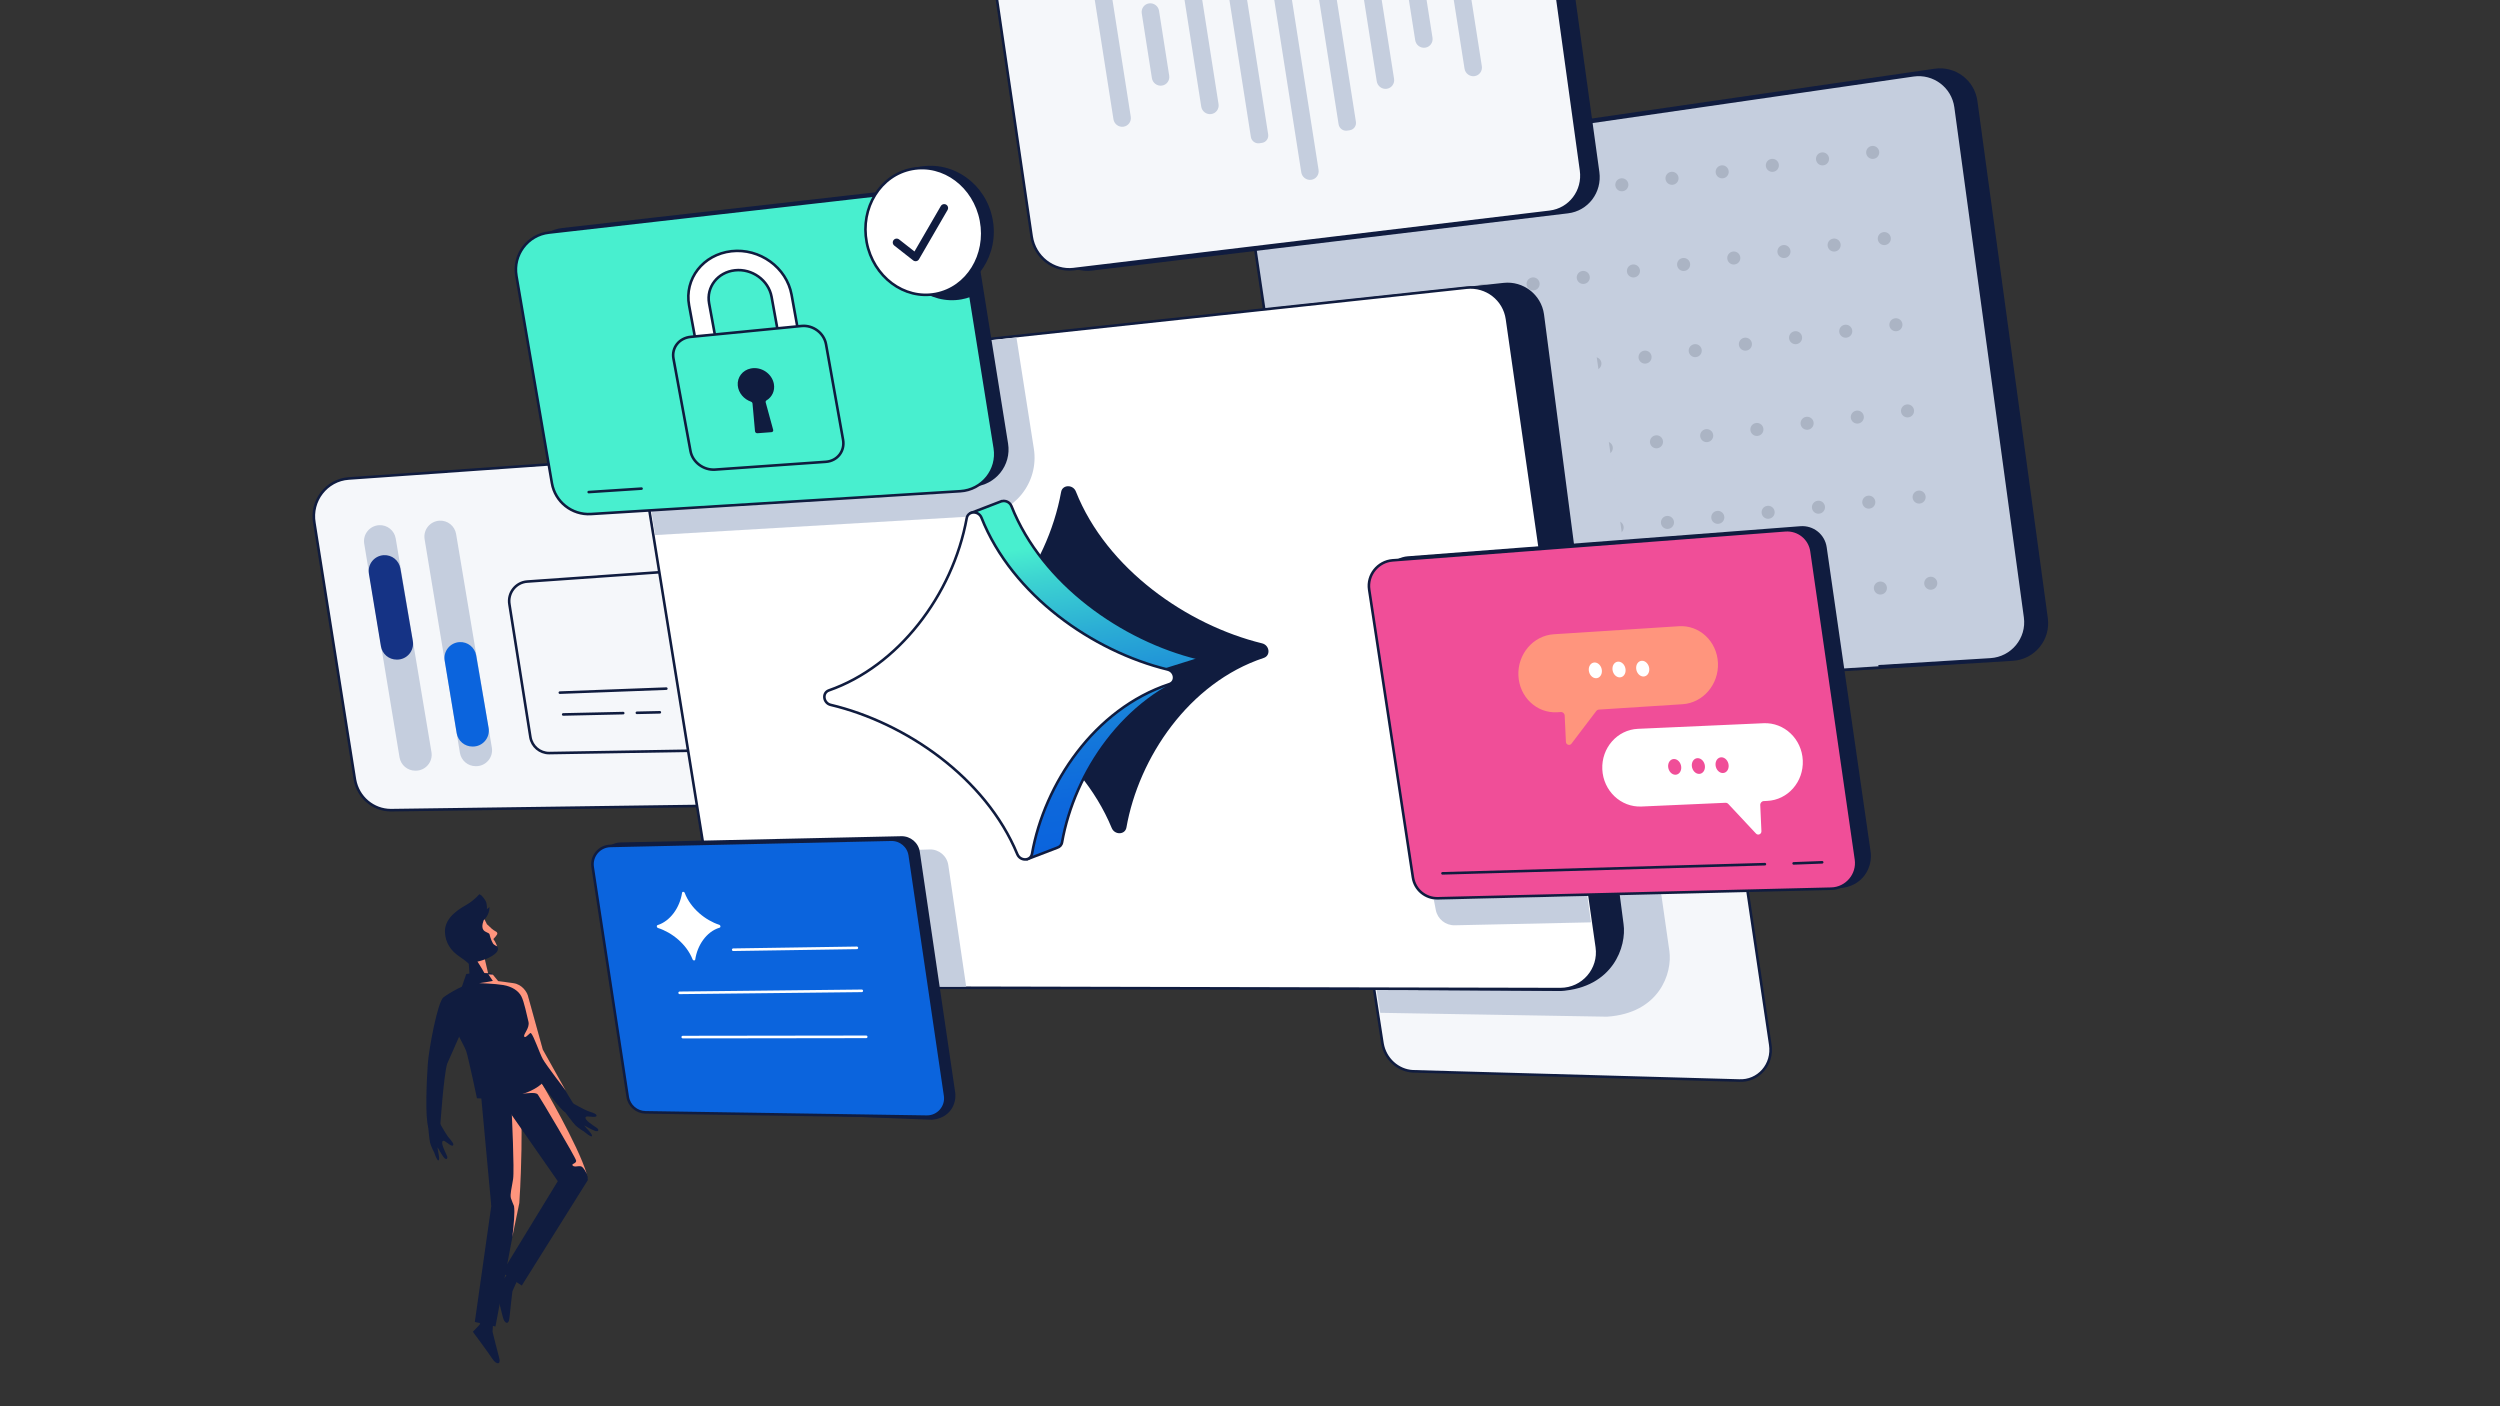 <svg width="1920" height="1080" viewBox="0 0 1920 1080" fill="none" xmlns="http://www.w3.org/2000/svg">
<rect x="0" y="0" width="1920" height="1080" fill="#333333" stroke="none"/>
<g clip-path="url(#clip0_735_14633)">
<path d="M1085.1 822.77L1335.48 829.855C1350.43 830.656 1361.94 817.468 1359.56 802.271L1332.57 619.997C1330.6 607.459 1319.74 598.108 1307.43 598.35L1057.81 603.652C1043.46 603.954 1033.04 617.036 1035.53 631.629L1061.76 801.516C1063.77 813.223 1073.56 822.151 1085.1 822.77Z" fill="#F5F7FA" stroke="#101C3F" stroke-width="2" stroke-linecap="round" stroke-linejoin="round"/>
<path d="M1282.08 730.335L1262.56 593.727L1079.59 597.61C1065.24 597.912 1054.82 610.994 1036.36 624.907L1059.99 777.844L1234.17 780.82C1274.47 778.161 1284.5 747.314 1282.08 730.319V730.335Z" fill="#C5CEDE"/>
<path d="M300.189 622.218L598.328 618.154C615.995 618.215 629.608 602.111 626.794 584.482L592.777 370.53C590.448 355.968 577.591 345.665 563.025 346.677L267.775 367.479C250.789 368.672 238.477 384.579 241.442 401.514L272.585 598.728C274.96 612.308 286.561 622.173 300.204 622.218H300.189Z" fill="#F5F7FA" stroke="#101C3F" stroke-width="2" stroke-linecap="round" stroke-linejoin="round"/>
<path d="M306.844 581.657L279.724 417.587C278.529 410.381 283.853 403.749 291.144 403.341C297.376 402.994 302.866 407.39 303.91 413.538L331.363 577.609C332.618 585.087 326.855 591.884 319.277 591.884H318.945C312.955 591.884 307.827 587.549 306.844 581.642V581.657Z" fill="#C5CEDE"/>
<path d="M292.536 496.352L283.309 440.609C282.114 433.403 287.438 426.771 294.729 426.364C300.96 426.016 306.451 430.412 307.495 436.56L317.054 492.303C318.309 499.781 312.547 506.579 304.969 506.579H304.636C298.646 506.579 293.519 502.243 292.536 496.336V496.352Z" fill="#153385"/>
<path d="M353.219 578.198L326.099 414.127C324.904 406.922 330.228 400.29 337.519 399.882C343.751 399.535 349.241 403.931 350.285 410.079L377.738 574.149C378.993 581.627 373.23 588.425 365.652 588.425H365.32C359.33 588.425 354.202 584.089 353.219 578.183V578.198Z" fill="#C5CEDE"/>
<path d="M350.739 563.122L341.512 507.379C340.317 500.173 345.641 493.542 352.932 493.134C359.163 492.786 364.654 497.182 365.698 503.331L375.257 559.073C376.512 566.551 370.75 573.349 363.172 573.349H362.839C356.849 573.349 351.722 569.013 350.739 563.107V563.122Z" fill="#0B64DD"/>
<path d="M421.647 578.364L574.218 575.811C583.354 575.841 590.402 567.518 588.935 558.393L572.947 448.207C571.737 440.684 565.097 435.352 557.565 435.881L404.873 446.636C396.085 447.256 389.717 455.474 391.26 464.235L407.368 566.219C408.594 573.243 414.599 578.349 421.647 578.364Z" stroke="#101C3F" stroke-width="2" stroke-linecap="round" stroke-linejoin="round"/>
<path d="M429.966 531.942L511.734 528.86" stroke="#101C3F" stroke-width="2" stroke-linecap="round" stroke-linejoin="round"/>
<path d="M489.122 547.441L506.743 547.048" stroke="#101C3F" stroke-width="2" stroke-linecap="round" stroke-linejoin="round"/>
<path d="M432.537 548.695L478.625 547.668" stroke="#101C3F" stroke-width="2" stroke-linecap="round" stroke-linejoin="round"/>
<path d="M1053.58 537.788L1545.84 507.515C1562.62 506.488 1575.01 491.382 1572.73 474.674L1518.65 77.557C1516.48 61.589 1501.73 50.471 1485.8 52.782L994.798 124.054C978.946 126.35 967.98 141.125 970.325 156.986L1023.14 513.089C1025.35 527.969 1038.57 538.695 1053.56 537.773L1053.58 537.788Z" fill="#101C3F"/>
<path d="M1041.76 536.399L1528.71 506.443C1545.32 505.415 1557.57 490.505 1555.32 474.039L1501.91 82.24C1499.76 66.484 1485.17 55.517 1469.42 57.798L983.711 128.209C968.026 130.49 957.166 145.052 959.495 160.702L1011.68 512.047C1013.86 526.731 1026.92 537.305 1041.76 536.399Z" fill="#C5CEDE" stroke="#101C3F" stroke-width="2" stroke-linecap="round" stroke-linejoin="round"/>
<path d="M1438.25 117.045L984.618 175.582" stroke="#ABB4C4" stroke-width="10" stroke-linecap="round" stroke-linejoin="round" stroke-dasharray="0.05 38.8"/>
<path d="M1447.16 183.226L993.543 241.763" stroke="#ABB4C4" stroke-width="10" stroke-linecap="round" stroke-linejoin="round" stroke-dasharray="0.05 38.8"/>
<path d="M1456.08 249.392L1002.47 307.944" stroke="#ABB4C4" stroke-width="10" stroke-linecap="round" stroke-linejoin="round" stroke-dasharray="0.05 38.8"/>
<path d="M1465 315.573L1010.1 371.573" stroke="#ABB4C4" stroke-width="10" stroke-linecap="round" stroke-linejoin="round" stroke-dasharray="0.05 38.8"/>
<path d="M1473.91 381.754L1019.03 427.557" stroke="#ABB4C4" stroke-width="10" stroke-linecap="round" stroke-linejoin="round" stroke-dasharray="0.05 38.8"/>
<path d="M1482.84 447.92L1029.22 491.2" stroke="#ABB4C4" stroke-width="10" stroke-linecap="round" stroke-linejoin="round" stroke-dasharray="0.05 38.8"/>
<g style="mix-blend-mode:multiply">
<path d="M1194.68 246.28L986.902 268.713L1023.14 513.105C1024.79 524.193 1032.54 532.954 1042.59 536.338L1261.78 522.848L1225.72 270.36C1223.57 255.299 1209.84 244.649 1194.7 246.28H1194.68Z" fill="#C5CEDE"/>
</g>
<path d="M588.875 757.148L1198.69 761.106C1238.98 758.448 1249.33 726.664 1246.89 709.669L1185.79 241.325C1183.64 226.264 1169.91 215.614 1154.77 217.246L518.874 285.904C502.78 287.642 491.421 302.506 493.992 318.474L560.907 733.416C563.116 747.118 574.974 757.194 588.875 757.164V757.148Z" fill="#101C3F"/>
<path d="M581.902 758.266L1198.45 759.641C1215.63 759.611 1228.82 744.399 1226.38 727.404L1157.38 244.996C1155.23 229.935 1141.5 219.285 1126.36 220.917L511.916 287.007C495.822 288.744 484.463 303.609 487.035 319.576L553.95 734.519C556.158 748.221 568.016 758.297 581.917 758.266H581.902Z" fill="white" stroke="#101C3F" stroke-width="2" stroke-linecap="round" stroke-linejoin="round"/>
<path d="M838.567 207.819L1204.21 163.845C1219.71 161.987 1230.48 147.771 1228.31 132.031L1189.46 -148.767C1187.19 -165.188 1171.21 -181.488 1143.44 -177.348L790.679 -110.608C775.781 -108.025 765.813 -94.022 768.036 -78.779L806.289 182.728C808.588 198.468 823.033 209.693 838.567 207.834V207.819Z" fill="#101C3F"/>
<path d="M824.545 206.671L1190.19 162.696C1205.69 160.838 1216.46 146.623 1214.28 130.882L1175.44 -149.915C1173.17 -166.336 1157.74 -177.817 1141.71 -175.037L776.673 -111.757C761.774 -109.173 751.807 -95.17 754.03 -79.927L792.282 181.579C794.581 197.32 809.026 208.544 824.56 206.686L824.545 206.671Z" fill="#F5F7FA" stroke="#101C3F" stroke-width="2" stroke-linecap="round" stroke-linejoin="round"/>
<path d="M714.053 652.386L541.532 657.643L553.935 734.519C556.143 748.221 568.001 758.297 581.902 758.266L742.051 757.828L728.302 664.395C727.273 657.371 721.162 652.219 714.053 652.37V652.386Z" fill="#C5CEDE"/>
<path d="M503.476 851.609L715.611 859.993C729.92 858.784 734.836 847.409 733.565 838.829L706.415 654.228C705.386 647.204 699.276 642.053 692.167 642.204L476.462 646.993C467.961 647.174 461.563 654.787 462.849 663.187L489.757 839.659C490.786 846.457 496.594 851.503 503.461 851.609H503.476Z" fill="#101C3F"/>
<path d="M495.777 854.282L711.724 857.621C720.406 857.757 727.137 850.083 725.882 841.502L698.731 656.902C697.703 649.878 691.592 644.726 684.483 644.878L468.778 649.666C460.277 649.848 453.879 657.461 455.165 665.86L482.073 842.333C483.102 849.131 488.91 854.177 495.777 854.282Z" fill="#0B64DD" stroke="#101C3F" stroke-width="2" stroke-linecap="round" stroke-linejoin="round"/>
<path d="M505.352 712.705C515.849 716.029 527.238 724.972 531.897 736.785C532.336 737.903 533.803 737.948 533.954 736.845C535.467 726.437 542.258 715.561 552.679 712.449C553.663 712.162 553.466 710.575 552.392 710.243C541.895 706.859 530.414 697.735 525.877 685.771C525.453 684.653 523.986 684.607 523.82 685.695C522.065 697.267 514.593 707.464 505.034 710.485C504.066 710.787 504.278 712.358 505.336 712.69L505.352 712.705Z" fill="white"/>
<path d="M563.116 729.383L658.074 727.948" stroke="white" stroke-width="2" stroke-linecap="round" stroke-linejoin="round"/>
<path d="M521.974 762.496L661.84 760.955" stroke="white" stroke-width="2" stroke-linecap="round" stroke-linejoin="round"/>
<path d="M524.349 796.486L665.243 796.289" stroke="white" stroke-width="2" stroke-linecap="round" stroke-linejoin="round"/>
<path d="M793.976 344.427L780.636 259.211L511.886 287.007C495.792 288.744 484.433 303.609 488.729 319.577L503.158 410.94L752.412 396.272C778.881 394.64 798.166 370.576 793.976 344.427Z" fill="#C5CEDE"/>
<path d="M464.014 391.256L747.693 373.733C764.573 372.691 776.87 357.343 774.208 340.665L746.361 166.73C743.941 151.624 730.056 141.094 714.84 142.832L431.766 175.114C415.43 176.972 404.026 192.169 406.794 208.348L434.035 367.524C436.5 381.921 449.432 392.148 464.029 391.256H464.014Z" fill="#101C3F"/>
<path d="M453.834 394.776L737.513 377.253C754.393 376.21 766.69 360.862 764.028 344.185L736.182 170.25C733.762 155.143 719.877 144.614 704.66 146.351L421.586 178.634C405.251 180.492 393.846 195.689 396.614 211.868L423.855 371.044C426.321 385.44 439.253 395.667 453.849 394.776H453.834Z" fill="#48EFCF" stroke="#101C3F" stroke-width="2" stroke-linecap="round" stroke-linejoin="round"/>
<path d="M685.663 189.707C690.442 216.249 714.023 234.256 738.33 229.935C740.78 229.497 743.155 228.847 745.424 228.002L736.182 170.25C733.762 155.143 719.877 144.614 704.66 146.351L697.188 147.197C687.523 157.908 682.774 173.513 685.678 189.692L685.663 189.707Z" fill="#101C3F"/>
<g style="mix-blend-mode:multiply">
<path d="M1412.4 425.865L1110.86 448.963C1099.5 449.839 1091.16 460.277 1092.87 471.502L1102.17 532.667L1442.68 511.715L1432.62 441.999C1431.2 432.104 1422.41 425.08 1412.41 425.85L1412.4 425.865Z" fill="#C5CEDE"/>
</g>
<path d="M1101.13 690.756L1102.69 698.868C1104.02 705.802 1110.16 710.772 1117.22 710.621L1221.86 708.37L1219.09 688.021L1101.11 690.756H1101.13Z" fill="#C5CEDE"/>
<path d="M1115.92 686.768L1412.49 682.115C1430.78 681.193 1438.32 665.83 1436.66 654.259L1402.9 420.276C1401.48 410.381 1392.69 403.357 1382.69 404.127L1081.15 427.225C1069.79 428.101 1061.46 438.539 1063.17 449.763L1096.74 670.725C1098.18 680.181 1106.35 687.009 1115.92 686.783V686.768Z" fill="#101C3F"/>
<path d="M1104.29 689.895L1406.41 682.523C1418.13 682.236 1427.09 671.646 1425.42 660.075L1391.27 423.387C1389.85 413.493 1381.06 406.468 1371.06 407.239L1069.52 430.336C1058.16 431.213 1049.82 441.651 1051.53 452.875L1085.11 673.836C1086.55 683.293 1094.72 690.121 1104.29 689.895Z" fill="#F04E98" stroke="#101C3F" stroke-width="2" stroke-linecap="round" stroke-linejoin="round"/>
<path d="M492.707 375.259L452.125 377.917" stroke="#101C3F" stroke-width="2" stroke-linecap="round" stroke-linejoin="round"/>
<path d="M606.677 262.595C602.442 263.003 598.388 260.012 597.647 255.918L592.58 227.986C590.266 215.252 577.636 206.112 564.401 207.593C551.182 209.058 542.303 220.448 544.602 233.017L549.669 260.586C550.41 264.634 547.567 268.23 543.332 268.638C539.096 269.03 535.043 266.085 534.302 262.066L529.235 234.618C525.438 214.104 540.004 195.432 561.709 192.939C583.399 190.432 604.136 205.402 607.933 226.37L613 254.407C613.741 258.516 610.897 262.187 606.662 262.595H606.677Z" fill="white" stroke="#101C3F" stroke-width="2" stroke-linecap="round" stroke-linejoin="round"/>
<path d="M634.236 354.669L549.155 360.651C540.291 361.255 531.851 354.895 530.309 346.466L517.225 275.405C515.682 267.036 521.611 259.559 530.46 258.713L615.541 250.359C624.404 249.468 632.844 255.752 634.387 264.393L647.471 337.734C649.014 346.451 643.084 354.034 634.236 354.669Z" fill="#48EFCF" stroke="#101C3F" stroke-width="2" stroke-linecap="round" stroke-linejoin="round"/>
<path d="M594.335 294.832C592.913 286.977 584.73 281.342 576.578 282.989C570.255 284.258 566.02 289.817 566.595 296.071C567.139 301.857 571.374 306.63 576.774 308.503C577.409 308.73 577.863 309.289 577.924 309.908L579.845 331.208C579.92 332.1 580.782 332.81 581.705 332.734L592.535 331.903C593.458 331.828 594.047 331.012 593.805 330.136L588.058 309.062C587.891 308.443 588.118 307.824 588.663 307.506C592.913 304.969 595.303 300.119 594.335 294.817V294.832Z" fill="#101C3F"/>
<path d="M724.674 226.165C750.617 221.246 767.475 195.311 762.328 168.237C757.182 141.164 731.979 123.204 706.037 128.123C680.095 133.042 663.236 158.977 668.383 186.051C673.53 213.124 698.732 231.084 724.674 226.165Z" fill="#101C3F"/>
<path d="M718.645 225.731C742.896 221.133 758.474 195.93 753.438 169.438C748.402 142.947 724.66 125.199 700.408 129.797C676.156 134.396 660.579 159.599 665.615 186.091C670.651 212.582 694.393 230.33 718.645 225.731Z" fill="white" stroke="#101C3F" stroke-width="2" stroke-linecap="round" stroke-linejoin="round"/>
<path d="M688.642 186.232L703.178 197.622L725.14 159.751" stroke="#101C3F" stroke-width="6" stroke-linecap="round" stroke-linejoin="round"/>
<path d="M378.917 1011.75L378.267 1022.73C378.267 1022.73 381.852 1037.37 383.379 1042.83C384.907 1048.28 381.186 1048.26 378.085 1043.49C374.985 1038.72 363.157 1022.79 363.157 1022.79L368.299 1017.43L370.628 1009.82L378.917 1011.75Z" fill="#101C3F"/>
<path d="M398.928 835.868C398.928 835.868 402.498 880.326 398.293 925.57L377.284 925.796L369.298 839.629L398.928 835.868Z" fill="#101C3F"/>
<path d="M398.233 925.071L380.505 1018.73L364.654 1015.29L377.45 925.162C376.633 913.469 397.371 911.037 398.218 925.086L398.233 925.071Z" fill="#101C3F"/>
<path d="M393.045 855.43L400.547 866.126C400.547 866.126 400.985 890.915 398.838 923.908L393.483 950.012C394.557 940.449 395.51 931.174 394.769 926.264C394.769 926.264 392.682 921.43 392.364 920.161C391.593 917.08 392.984 912.593 394.058 905.538C395.132 898.484 393.045 855.43 393.045 855.43Z" fill="#FF957D"/>
<path d="M411.831 827.605C411.831 827.605 445.076 879.752 451.384 904.254L431.842 912.095L381.655 840.037L411.831 827.605Z" fill="#101C3F"/>
<path d="M398.021 981.644L393.544 991.69C393.544 991.69 391.744 1006.66 391.245 1012.3C390.745 1017.93 387.267 1016.62 386.057 1011.06C384.847 1005.5 379.386 986.433 379.386 986.433L386.087 983.216L390.957 976.901L398.021 981.629V981.644Z" fill="#101C3F"/>
<path d="M451.505 906.234L400.728 987.31L385.512 977.324L428.242 907.382C434.292 894.889 450.582 894.753 451.505 906.234Z" fill="#101C3F"/>
<path d="M450.627 901.596C450.627 901.596 448.298 896.354 446.256 895.764C444.214 895.175 441.295 896.641 439.843 895.175C438.391 893.725 442.762 893.725 442.475 891.384C442.187 889.057 414.825 842.983 413.086 840.641C411.331 838.315 404.646 839.916 394.996 840.354L416.172 832.136C416.172 832.136 443.942 879.148 450.642 901.58L450.627 901.596Z" fill="#FF957D"/>
<path d="M368.057 686.768C368.057 686.768 364.699 690.982 359.118 694.351C354.732 696.995 341.088 703.883 341.724 716.044C342.117 723.809 345.898 730.078 353.28 734.942C357.772 737.903 360.011 740.184 360.011 740.184L360.721 750.456L375.091 749.535L372.383 736.845C372.383 736.845 383.969 732.631 382.275 727.812C380.899 723.899 378.902 721.21 378.902 721.21C378.902 721.21 381.897 717.993 381.973 716.844C382.048 715.696 377.571 714.473 374.002 709.88L372.081 706.043C372.081 706.043 375.756 703.022 375.983 696.632C375.983 696.632 375.121 697.387 373.926 698.248C373.926 698.248 374.365 694.14 372.731 691.541C369.751 686.783 368.072 686.783 368.072 686.783L368.057 686.768Z" fill="#101C3F"/>
<path d="M372.383 736.815C372.383 736.815 368.677 738.16 366.681 738.522C366.681 738.522 369.101 741.982 372.519 748.19L375.06 748.281L372.398 736.815H372.383Z" fill="#FF957D"/>
<path d="M329.033 866.201C326.265 857.802 327.748 829.176 328.565 816.864C329.26 806.516 336.037 768.962 340.741 765.82L354.066 792.845L343.388 817.076C340.741 826.2 338.109 864.585 338.109 864.585L329.049 866.201H329.033Z" fill="#101C3F"/>
<path d="M382.926 753.9L377.783 747.646C377.783 747.646 366.454 746.468 358.074 748.039L354.263 759.157L382.926 753.885V753.9Z" fill="#101C3F"/>
<path d="M340.726 765.835C340.726 765.835 352.614 757.209 362.945 754.867C373.276 752.526 389.868 753.689 395.797 755.804C395.797 755.804 405.327 802.03 407.762 808.389C410.197 814.749 416.141 832.167 416.141 832.167C416.141 832.167 403.209 846.17 366.303 843.481C366.303 843.481 359.829 812.861 358.074 807.332C356.32 801.803 339.924 775.397 340.726 765.835Z" fill="#101C3F"/>
<path d="M337.307 861.851C337.307 861.851 342.299 870.703 344.053 872.954C345.808 875.205 349.302 878.604 347.789 879.752C346.277 880.9 341.815 875.477 340.257 876.187C338.048 877.184 341.845 884.571 343.191 887.532C344.325 890.024 342.662 891.263 340.741 888.74C338.82 886.217 336.067 881.142 336.067 881.142C335.991 883.151 338.245 890.734 336.748 891.172C335.522 891.535 333.45 885.069 333.45 885.069C333.45 885.069 330.985 880.537 330.289 877.516C329.578 874.495 328.776 864.525 328.776 864.525C329.2 860.552 335.659 857.878 337.322 861.851H337.307Z" fill="#101C3F"/>
<path d="M434.035 854.313C426.865 849.116 411.074 825.173 404.752 814.583C398.429 803.993 384.499 772.164 384.499 772.164C378.857 759.611 396.463 746.242 405.387 764.535L416.882 806.108C420.074 815.051 440.433 847.726 440.433 847.726L434.02 854.328L434.035 854.313Z" fill="#101C3F"/>
<path d="M439.813 847.243C439.813 847.243 448.676 852.213 451.353 853.225C454.016 854.237 458.78 855.34 458.084 857.077C457.389 858.83 450.748 856.518 449.78 857.938C448.419 859.932 455.498 864.283 458.205 866.111C460.474 867.652 459.703 869.57 456.738 868.422C453.652 867.214 448.782 864.358 448.782 864.358C449.765 866.111 455.634 871.428 454.59 872.576C453.728 873.528 448.601 869.072 448.601 869.072C448.601 869.072 444.139 866.488 441.96 864.268C439.782 862.047 433.899 853.965 433.899 853.965C432.189 850.355 436.319 844.705 439.798 847.243H439.813Z" fill="#101C3F"/>
<path d="M378.902 721.18C378.902 721.18 382.184 717.947 381.973 716.814C381.761 715.681 381.11 715.606 379.159 714.367C377.148 713.083 375.166 710.666 374.002 709.85L372.081 706.013L371.612 706.496C371.612 706.496 369.267 711.512 371.264 714.216C372.61 716.044 375.136 716.149 375.907 717.373C375.907 717.373 376.921 721.875 378.569 724.518C379.416 725.878 381.867 726.815 381.867 726.815C381.867 726.815 380.475 723.083 378.917 721.195L378.902 721.18Z" fill="#FF957D"/>
<path d="M375.06 748.281L378.494 753.326C378.494 753.326 374.909 754.187 368.042 755.064C368.042 755.064 379.734 755.381 386.45 756.499C393.166 757.617 398.127 760.895 400.365 765.124C402.604 769.354 404.6 779.778 405.841 784.627C407.081 789.476 401.742 794.219 402.619 796.077C403.496 797.936 407.021 792.648 407.777 793.419C410.076 795.79 414.296 808.722 416.913 813.45C419.529 818.163 434.473 837.56 434.473 837.56L416.898 806.108C416.898 806.108 406.204 767.164 405.402 764.535C404.601 761.907 401.122 756.076 394.406 755.079C387.69 754.082 382.608 753.477 382.608 753.477L378.539 748.523L375.045 748.281H375.06Z" fill="#FF957D"/>
<path d="M710.559 521.247C767.825 534.903 829.446 577.005 853.783 635.874C856.097 641.464 864.098 641.207 865.097 635.527C874.55 581.975 912.999 524.359 970.582 505.279C976.042 503.467 975.104 495.506 969.251 494.086C911.955 480.097 849.911 437.089 826.27 377.479C824.061 371.92 815.969 372.132 814.955 377.766C804.065 437.376 761.956 491.669 709.107 510.083C703.753 511.956 704.781 519.887 710.559 521.262V521.247Z" fill="#101C3F"/>
<path d="M919.806 505.385C862.51 491.397 800.465 448.389 776.824 388.779C775.508 385.486 772.15 384.232 769.397 384.927V384.836L745.303 394.111C745.303 394.111 754.242 480.157 659.662 521.398C654.459 523.664 655.336 531.202 661.114 532.577C704.796 543 774.737 606.598 774.737 606.598L788.864 659.878L812.036 650.996C813.806 650.452 815.273 649.077 815.666 646.857C825.12 593.304 863.569 535.688 921.152 516.609C926.612 514.796 925.674 506.835 919.821 505.415L919.806 505.385Z" fill="url(#paint0_linear_735_14633)" stroke="#101C3F" stroke-width="2" stroke-linecap="round" stroke-linejoin="round"/>
<path d="M638.063 541.369C695.328 555.025 756.949 597.126 781.286 655.996C783.6 661.585 791.602 661.328 792.6 655.648C802.054 602.096 840.503 544.48 898.085 525.401C903.546 523.588 902.608 515.627 896.754 514.207C839.459 500.219 777.414 457.211 753.773 397.601C751.565 392.042 743.472 392.253 742.459 397.888C731.569 457.498 689.459 511.79 636.611 530.205C631.256 532.078 632.285 540.009 638.063 541.384V541.369Z" fill="white" stroke="#101C3F" stroke-width="2" stroke-linecap="round" stroke-linejoin="round"/>
<path d="M900.808 525.054C900.808 525.054 911.623 519.495 921.137 516.594C921.137 516.594 928.73 513.709 922.18 506.201L919.806 505.4L894.455 513.331C894.455 513.331 899.658 514.479 901.005 517.954C902.351 521.413 900.808 525.069 900.808 525.069V525.054Z" fill="#101C3F"/>
<path d="M1289.4 480.943L1193.34 487.106C1177.54 488.119 1165.37 502.349 1166.14 518.89C1166.91 535.432 1180.33 548.015 1196.12 547.003L1198.72 546.837C1200.28 546.731 1201.61 547.985 1201.68 549.617L1202.62 569.708C1202.73 572.035 1205.53 572.941 1206.9 571.113L1225.9 546.097C1226.41 545.432 1227.17 545.009 1227.97 544.964L1292.18 540.84C1307.97 539.828 1320.15 525.598 1319.38 509.056C1318.6 492.515 1305.19 479.931 1289.4 480.943Z" fill="#FF957D"/>
<path d="M1257.92 559.738L1354.45 555.433C1370.32 554.723 1383.8 567.503 1384.54 583.984C1385.29 600.465 1373.04 614.393 1357.17 615.103L1354.57 615.224C1353 615.299 1351.79 616.674 1351.87 618.306L1352.77 638.322C1352.88 640.633 1350.17 641.841 1348.61 640.18L1327.35 617.444C1326.77 616.84 1325.99 616.508 1325.17 616.538L1260.66 619.408C1244.79 620.118 1231.32 607.338 1230.57 590.857C1229.82 574.376 1242.07 560.448 1257.94 559.738H1257.92Z" fill="white"/>
<path d="M1230.24 514.797C1230.54 518.135 1228.55 520.854 1225.76 520.884C1223 520.9 1220.5 518.211 1220.2 514.872C1219.9 511.534 1221.89 508.814 1224.68 508.784C1227.44 508.769 1229.94 511.458 1230.24 514.797Z" fill="white"/>
<path d="M1248.44 514.147C1248.74 517.485 1246.74 520.205 1243.96 520.235C1241.19 520.25 1238.7 517.561 1238.39 514.223C1238.09 510.884 1240.09 508.165 1242.87 508.135C1245.64 508.12 1248.14 510.808 1248.44 514.147Z" fill="white"/>
<path d="M1266.63 513.482C1266.94 516.821 1264.94 519.54 1262.16 519.57C1259.39 519.585 1256.89 516.896 1256.59 513.558C1256.29 510.219 1258.28 507.5 1261.07 507.47C1263.84 507.455 1266.33 510.144 1266.63 513.482Z" fill="white"/>
<path d="M1291.18 588.924C1291.48 592.262 1289.49 594.981 1286.7 595.011C1283.94 595.027 1281.44 592.338 1281.14 588.999C1280.84 585.661 1282.83 582.941 1285.62 582.911C1288.38 582.896 1290.88 585.585 1291.18 588.924Z" fill="#F04E98"/>
<path d="M1309.38 588.274C1309.68 591.613 1307.68 594.332 1304.9 594.362C1302.13 594.377 1299.64 591.688 1299.33 588.35C1299.03 585.011 1301.03 582.292 1303.81 582.262C1306.58 582.247 1309.08 584.936 1309.38 588.274Z" fill="#F04E98"/>
<path d="M1327.59 587.609C1327.89 590.948 1325.9 593.667 1323.11 593.697C1320.34 593.712 1317.85 591.023 1317.55 587.685C1317.24 584.346 1319.24 581.627 1322.02 581.597C1324.79 581.582 1327.29 584.271 1327.59 587.609Z" fill="#F04E98"/>
<path d="M1355.44 663.685L1107.83 670.725" stroke="#101C3F" stroke-width="2" stroke-linecap="round" stroke-linejoin="round"/>
<path d="M1399.42 662.25L1377.52 663.081" stroke="#101C3F" stroke-width="2" stroke-linecap="round" stroke-linejoin="round"/>
<path d="M1007.06 138.088C1003.39 138.617 999.94 136.049 999.366 132.333L964.365 -91.197C963.791 -94.898 966.286 -98.327 969.962 -98.856C973.637 -99.384 977.086 -96.816 977.661 -93.1L1012.66 130.429C1013.24 134.13 1010.74 137.559 1007.06 138.088Z" fill="#C5CEDE"/>
<path d="M1036.59 100.035L1034.58 100.322C1031.46 100.775 1028.53 98.585 1028.04 95.443L1003.07 -63.99C1002.57 -67.132 1004.7 -70.048 1007.82 -70.501L1009.83 -70.788C1012.95 -71.241 1015.88 -69.051 1016.37 -65.909L1041.34 93.524C1041.84 96.666 1039.71 99.582 1036.59 100.035Z" fill="#C5CEDE"/>
<path d="M1065.04 68.191C1061.37 68.72 1057.92 66.152 1057.34 62.435L1041.19 -40.726C1040.61 -44.427 1043.11 -47.856 1046.78 -48.385C1050.46 -48.914 1053.91 -46.346 1054.48 -42.63L1070.64 60.532C1071.21 64.233 1068.72 67.662 1065.04 68.191Z" fill="#C5CEDE"/>
<path d="M1094.57 36.618C1090.89 37.147 1087.44 34.579 1086.87 30.863L1079.08 -18.867C1078.5 -22.568 1081 -25.998 1084.67 -26.526C1088.35 -27.055 1091.8 -24.487 1092.37 -20.771L1100.16 28.959C1100.74 32.661 1098.24 36.09 1094.57 36.618Z" fill="#C5CEDE"/>
<path d="M940.437 -60.802L942.448 -61.09C945.564 -61.543 948.499 -59.352 948.983 -56.21L973.955 103.223C974.454 106.365 972.321 109.28 969.206 109.733L967.194 110.021C964.078 110.474 961.144 108.283 960.66 105.141L935.687 -54.292C935.188 -57.434 937.321 -60.349 940.437 -60.802Z" fill="#C5CEDE"/>
<path d="M911.986 -28.974C915.661 -29.502 919.11 -26.934 919.685 -23.218L935.839 79.944C936.413 83.645 933.918 87.074 930.242 87.603C926.567 88.131 923.118 85.563 922.543 81.847L906.389 -21.314C905.815 -25.016 908.31 -28.445 911.986 -28.974Z" fill="#C5CEDE"/>
<path d="M882.461 2.599C886.136 2.07 889.585 4.638 890.16 8.354L897.949 58.084C898.524 61.786 896.028 65.215 892.353 65.743C888.677 66.272 885.229 63.704 884.654 59.988L876.864 10.258C876.29 6.557 878.785 3.127 882.461 2.599Z" fill="#C5CEDE"/>
<path d="M862.828 97.316C859.152 97.845 855.704 95.277 855.129 91.561L838.975 -11.601C838.4 -15.302 840.896 -18.731 844.571 -19.26C848.247 -19.789 851.695 -17.221 852.27 -13.504L868.424 89.657C868.999 93.358 866.503 96.787 862.828 97.316Z" fill="#C5CEDE"/>
<path d="M1114.2 -58.099C1117.87 -58.627 1121.32 -56.059 1121.9 -52.343L1138.05 50.819C1138.63 54.52 1136.13 57.949 1132.46 58.478C1128.78 59.006 1125.33 56.438 1124.76 52.722L1108.6 -50.44C1108.03 -54.141 1110.52 -57.57 1114.2 -58.099Z" fill="#C5CEDE"/>
</g>
<defs>
<linearGradient id="paint0_linear_735_14633" x1="776.189" y1="422.647" x2="810.273" y2="652.987" gradientUnits="userSpaceOnUse">
<stop stop-color="#48EFCF"/>
<stop offset="0.1" stop-color="#3DD5D1"/>
<stop offset="0.3" stop-color="#2BADD5"/>
<stop offset="0.49" stop-color="#1D8DD8"/>
<stop offset="0.67" stop-color="#1376DB"/>
<stop offset="0.85" stop-color="#0D68DC"/>
<stop offset="1" stop-color="#0B64DD"/>
</linearGradient>
<clipPath id="clip0_735_14633">
<rect width="1920" height="1080" fill="white"/>
</clipPath>
</defs>
</svg>
